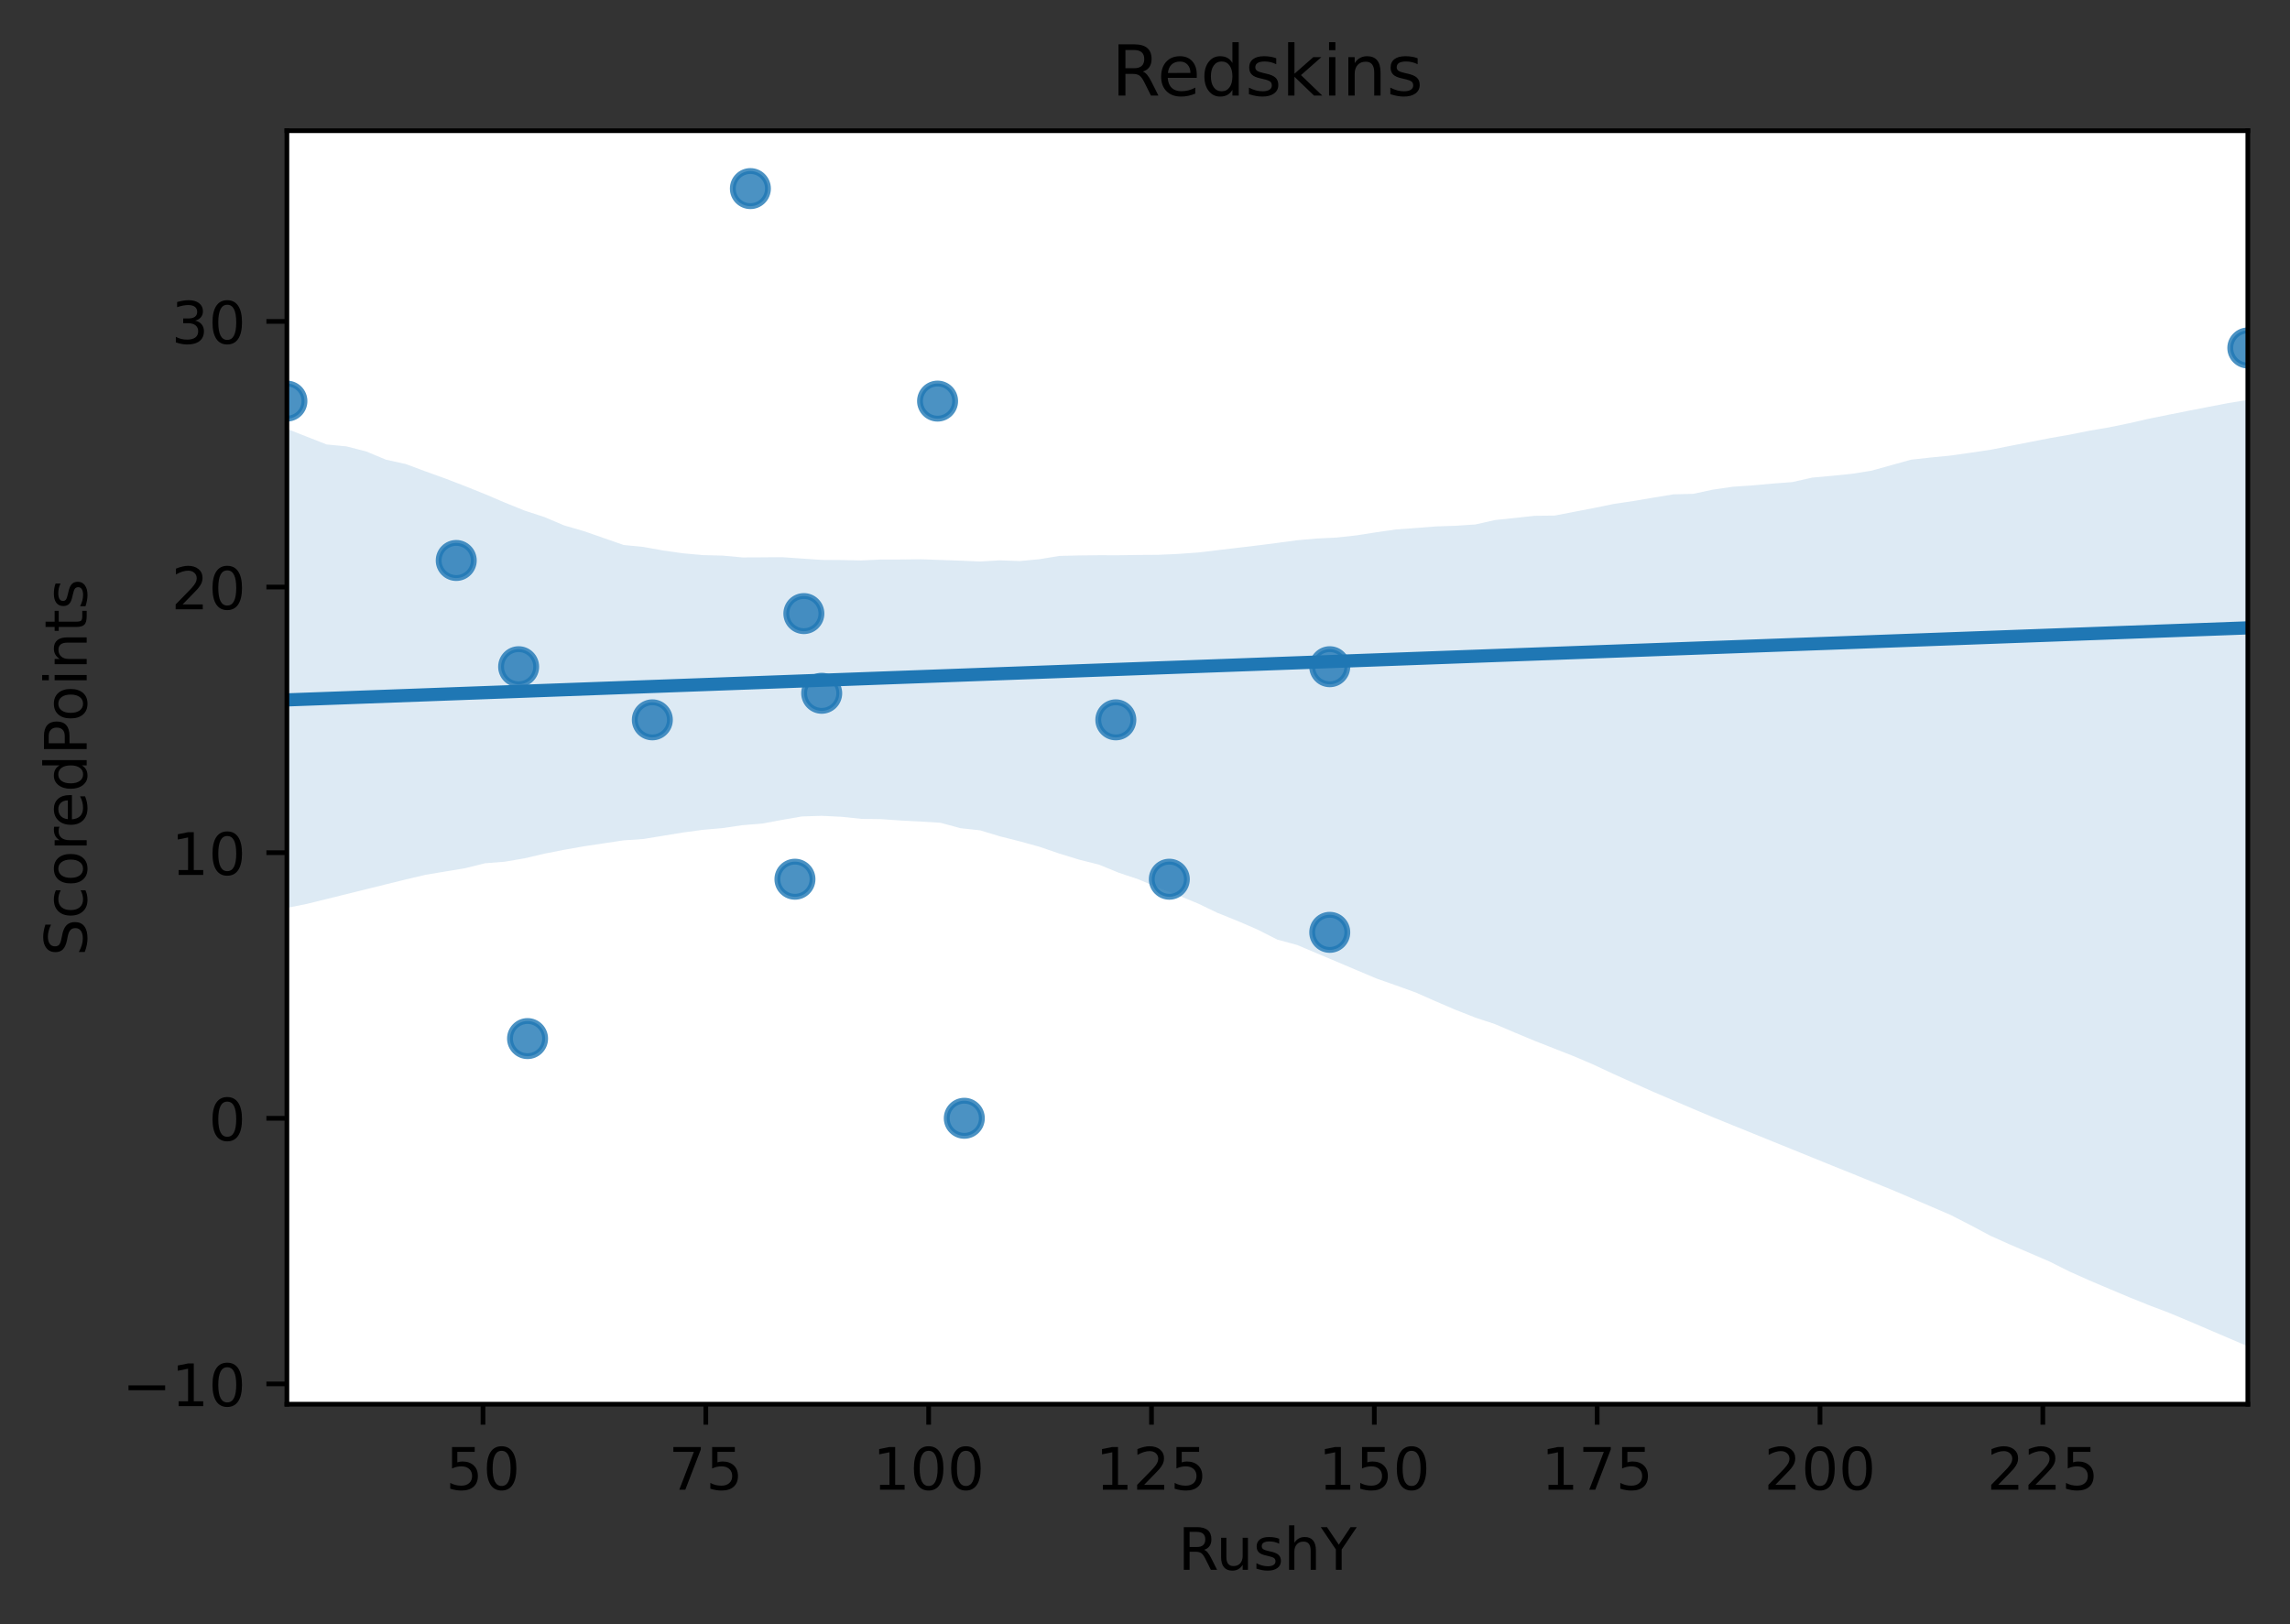 <?xml version="1.0" encoding="utf-8" standalone="no"?>
<!DOCTYPE svg PUBLIC "-//W3C//DTD SVG 1.1//EN"
  "http://www.w3.org/Graphics/SVG/1.1/DTD/svg11.dtd">
<!-- Created with matplotlib (https://matplotlib.org/) -->
<svg height="277.314pt" version="1.1" viewBox="0 0 390.983 277.314" width="390.983pt" xmlns="http://www.w3.org/2000/svg" xmlns:xlink="http://www.w3.org/1999/xlink">
 <rect x="0" y="0" width="390.983" height="277.314" fill="#333333" stroke="none"/>
 <defs>
  <style type="text/css">
*{stroke-linecap:butt;stroke-linejoin:round;}
  </style>
 </defs>
 <g id="figure_1">
  <g id="patch_1">
   <path d="M 0 277.314 
L 390.983 277.314 
L 390.983 0 
L 0 0 
z
" style="fill:none;"/>
  </g>
  <g id="axes_1">
   <g id="patch_2">
    <path d="M 48.983 239.758 
L 383.783 239.758 
L 383.783 22.318 
L 48.983 22.318 
z
" style="fill:#ffffff;"/>
   </g>
   <g id="PathCollection_1">
    <defs>
     <path d="M 0 3 
C 0.796 3 1.559 2.684 2.121 2.121 
C 2.684 1.559 3 0.796 3 0 
C 3 -0.796 2.684 -1.559 2.121 -2.121 
C 1.559 -2.684 0.796 -3 0 -3 
C -0.796 -3 -1.559 -2.684 -2.121 -2.121 
C -2.684 -1.559 -3 -0.796 -3 0 
C -3 0.796 -2.684 1.559 -2.121 2.121 
C -1.559 2.684 -0.796 3 0 3 
z
" id="mbc265c5562" style="stroke:#1f77b4;stroke-opacity:0.8;"/>
    </defs>
    <g clip-path="url(#p3496fb5288)">
     <use style="fill:#1f77b4;fill-opacity:0.8;stroke:#1f77b4;stroke-opacity:0.8;" x="48.983" xlink:href="#mbc265c5562" y="68.484"/>
     <use style="fill:#1f77b4;fill-opacity:0.8;stroke:#1f77b4;stroke-opacity:0.8;" x="77.897" xlink:href="#mbc265c5562" y="95.696"/>
     <use style="fill:#1f77b4;fill-opacity:0.8;stroke:#1f77b4;stroke-opacity:0.8;" x="111.377" xlink:href="#mbc265c5562" y="122.908"/>
     <use style="fill:#1f77b4;fill-opacity:0.8;stroke:#1f77b4;stroke-opacity:0.8;" x="90.072" xlink:href="#mbc265c5562" y="177.331"/>
     <use style="fill:#1f77b4;fill-opacity:0.8;stroke:#1f77b4;stroke-opacity:0.8;" x="227.036" xlink:href="#mbc265c5562" y="159.19"/>
     <use style="fill:#1f77b4;fill-opacity:0.8;stroke:#1f77b4;stroke-opacity:0.8;" x="227.036" xlink:href="#mbc265c5562" y="113.837"/>
     <use style="fill:#1f77b4;fill-opacity:0.8;stroke:#1f77b4;stroke-opacity:0.8;" x="164.641" xlink:href="#mbc265c5562" y="190.937"/>
     <use style="fill:#1f77b4;fill-opacity:0.8;stroke:#1f77b4;stroke-opacity:0.8;" x="135.726" xlink:href="#mbc265c5562" y="150.119"/>
     <use style="fill:#1f77b4;fill-opacity:0.8;stroke:#1f77b4;stroke-opacity:0.8;" x="199.643" xlink:href="#mbc265c5562" y="150.119"/>
     <use style="fill:#1f77b4;fill-opacity:0.8;stroke:#1f77b4;stroke-opacity:0.8;" x="88.55" xlink:href="#mbc265c5562" y="113.837"/>
     <use style="fill:#1f77b4;fill-opacity:0.8;stroke:#1f77b4;stroke-opacity:0.8;" x="137.248" xlink:href="#mbc265c5562" y="104.766"/>
     <use style="fill:#1f77b4;fill-opacity:0.8;stroke:#1f77b4;stroke-opacity:0.8;" x="383.783" xlink:href="#mbc265c5562" y="59.414"/>
     <use style="fill:#1f77b4;fill-opacity:0.8;stroke:#1f77b4;stroke-opacity:0.8;" x="190.512" xlink:href="#mbc265c5562" y="122.908"/>
     <use style="fill:#1f77b4;fill-opacity:0.8;stroke:#1f77b4;stroke-opacity:0.8;" x="160.076" xlink:href="#mbc265c5562" y="68.484"/>
     <use style="fill:#1f77b4;fill-opacity:0.8;stroke:#1f77b4;stroke-opacity:0.8;" x="128.117" xlink:href="#mbc265c5562" y="32.202"/>
     <use style="fill:#1f77b4;fill-opacity:0.8;stroke:#1f77b4;stroke-opacity:0.8;" x="140.292" xlink:href="#mbc265c5562" y="118.372"/>
    </g>
   </g>
   <g id="PolyCollection_1">
    <path clip-path="url(#p3496fb5288)" d="M 48.983 73.224 
L 48.983 155.019 
L 52.365 154.342 
L 55.746 153.505 
L 59.128 152.669 
L 62.51 151.833 
L 65.892 150.996 
L 69.274 150.16 
L 72.656 149.365 
L 76.037 148.802 
L 79.419 148.238 
L 82.801 147.396 
L 86.183 147.129 
L 89.565 146.552 
L 92.946 145.758 
L 96.328 145.092 
L 99.71 144.497 
L 103.092 143.991 
L 106.474 143.482 
L 109.856 143.25 
L 113.237 142.698 
L 116.619 142.142 
L 120.001 141.685 
L 123.383 141.387 
L 126.765 140.893 
L 130.146 140.619 
L 133.528 139.987 
L 136.91 139.403 
L 140.292 139.293 
L 143.674 139.46 
L 147.056 139.815 
L 150.437 139.863 
L 153.819 140.098 
L 157.201 140.271 
L 160.583 140.483 
L 163.965 141.403 
L 167.346 141.774 
L 170.728 142.798 
L 174.11 143.649 
L 177.492 144.586 
L 180.874 145.744 
L 184.256 146.782 
L 187.637 147.632 
L 191.019 149.018 
L 194.401 150.149 
L 197.783 151.584 
L 201.165 152.882 
L 204.546 154.27 
L 207.928 155.893 
L 211.31 157.248 
L 214.692 158.711 
L 218.074 160.425 
L 221.456 161.344 
L 224.837 162.768 
L 228.219 164.199 
L 231.601 165.633 
L 234.983 167.063 
L 238.365 168.253 
L 241.746 169.474 
L 245.128 170.967 
L 248.51 172.421 
L 251.892 173.746 
L 255.274 174.87 
L 258.656 176.312 
L 262.037 177.723 
L 265.419 179.052 
L 268.801 180.38 
L 272.183 181.829 
L 275.565 183.411 
L 278.946 184.936 
L 282.328 186.444 
L 285.71 187.893 
L 289.092 189.339 
L 292.474 190.768 
L 295.856 192.139 
L 299.237 193.51 
L 302.619 194.881 
L 306.001 196.252 
L 309.383 197.624 
L 312.765 198.995 
L 316.146 200.354 
L 319.528 201.733 
L 322.91 203.108 
L 326.292 204.549 
L 329.674 206.001 
L 333.056 207.453 
L 336.437 209.186 
L 339.819 210.993 
L 343.201 212.506 
L 346.583 213.956 
L 349.965 215.415 
L 353.346 217.108 
L 356.728 218.62 
L 360.11 220.053 
L 363.492 221.481 
L 366.874 222.841 
L 370.256 224.121 
L 373.637 225.533 
L 377.019 226.98 
L 380.401 228.427 
L 383.783 229.874 
L 383.783 68.277 
L 383.783 68.277 
L 380.401 68.83 
L 377.019 69.478 
L 373.637 70.14 
L 370.256 70.81 
L 366.874 71.496 
L 363.492 72.269 
L 360.11 72.967 
L 356.728 73.543 
L 353.346 74.222 
L 349.965 74.811 
L 346.583 75.473 
L 343.201 76.135 
L 339.819 76.802 
L 336.437 77.302 
L 333.056 77.781 
L 329.674 78.116 
L 326.292 78.485 
L 322.91 79.426 
L 319.528 80.368 
L 316.146 80.904 
L 312.765 81.244 
L 309.383 81.551 
L 306.001 82.314 
L 302.619 82.568 
L 299.237 82.879 
L 295.856 83.105 
L 292.474 83.597 
L 289.092 84.32 
L 285.71 84.405 
L 282.328 84.961 
L 278.946 85.535 
L 275.565 86.038 
L 272.183 86.73 
L 268.801 87.381 
L 265.419 88.033 
L 262.037 88.067 
L 258.656 88.438 
L 255.274 88.788 
L 251.892 89.549 
L 248.51 89.771 
L 245.128 89.886 
L 241.746 90.153 
L 238.365 90.398 
L 234.983 90.881 
L 231.601 91.41 
L 228.219 91.783 
L 224.837 91.947 
L 221.456 92.241 
L 218.074 92.698 
L 214.692 93.132 
L 211.31 93.533 
L 207.928 93.935 
L 204.546 94.336 
L 201.165 94.576 
L 197.783 94.731 
L 194.401 94.753 
L 191.019 94.803 
L 187.637 94.799 
L 184.256 94.837 
L 180.874 94.919 
L 177.492 95.475 
L 174.11 95.799 
L 170.728 95.674 
L 167.346 95.871 
L 163.965 95.727 
L 160.583 95.611 
L 157.201 95.488 
L 153.819 95.53 
L 150.437 95.534 
L 147.056 95.69 
L 143.674 95.625 
L 140.292 95.601 
L 136.91 95.368 
L 133.528 95.134 
L 130.146 95.164 
L 126.765 95.179 
L 123.383 94.866 
L 120.001 94.778 
L 116.619 94.473 
L 113.237 93.994 
L 109.856 93.387 
L 106.474 93.053 
L 103.092 91.871 
L 99.71 90.697 
L 96.328 89.713 
L 92.946 88.281 
L 89.565 87.178 
L 86.183 85.809 
L 82.801 84.366 
L 79.419 83.01 
L 76.037 81.705 
L 72.656 80.489 
L 69.274 79.23 
L 65.892 78.485 
L 62.51 77.076 
L 59.128 76.214 
L 55.746 75.884 
L 52.365 74.554 
L 48.983 73.224 
z
" style="fill:#1f77b4;fill-opacity:0.15;"/>
   </g>
   <g id="matplotlib.axis_1">
    <g id="xtick_1">
     <g id="line2d_1">
      <defs>
       <path d="M 0 0 
L 0 3.5 
" id="m33580cc19c" style="stroke:#000000;stroke-width:0.8;"/>
      </defs>
      <g>
       <use style="stroke:#000000;stroke-width:0.8;" x="82.463" xlink:href="#m33580cc19c" y="239.758"/>
      </g>
     </g>
     <g id="text_1">
      <!-- 50 -->
      <defs>
       <path d="M 10.797 72.906 
L 49.516 72.906 
L 49.516 64.594 
L 19.828 64.594 
L 19.828 46.734 
Q 21.969 47.469 24.109 47.828 
Q 26.266 48.188 28.422 48.188 
Q 40.625 48.188 47.75 41.5 
Q 54.891 34.812 54.891 23.391 
Q 54.891 11.625 47.562 5.094 
Q 40.234 -1.422 26.906 -1.422 
Q 22.312 -1.422 17.547 -0.641 
Q 12.797 0.141 7.719 1.703 
L 7.719 11.625 
Q 12.109 9.234 16.797 8.062 
Q 21.484 6.891 26.703 6.891 
Q 35.156 6.891 40.078 11.328 
Q 45.016 15.766 45.016 23.391 
Q 45.016 31 40.078 35.438 
Q 35.156 39.891 26.703 39.891 
Q 22.75 39.891 18.812 39.016 
Q 14.891 38.141 10.797 36.281 
z
" id="DejaVuSans-53"/>
       <path d="M 31.781 66.406 
Q 24.172 66.406 20.328 58.906 
Q 16.5 51.422 16.5 36.375 
Q 16.5 21.391 20.328 13.891 
Q 24.172 6.391 31.781 6.391 
Q 39.453 6.391 43.281 13.891 
Q 47.125 21.391 47.125 36.375 
Q 47.125 51.422 43.281 58.906 
Q 39.453 66.406 31.781 66.406 
z
M 31.781 74.219 
Q 44.047 74.219 50.516 64.516 
Q 56.984 54.828 56.984 36.375 
Q 56.984 17.969 50.516 8.266 
Q 44.047 -1.422 31.781 -1.422 
Q 19.531 -1.422 13.062 8.266 
Q 6.594 17.969 6.594 36.375 
Q 6.594 54.828 13.062 64.516 
Q 19.531 74.219 31.781 74.219 
z
" id="DejaVuSans-48"/>
      </defs>
      <g transform="translate(76.1 254.357)scale(0.1 -0.1)">
       <use xlink:href="#DejaVuSans-53"/>
       <use x="63.623" xlink:href="#DejaVuSans-48"/>
      </g>
     </g>
    </g>
    <g id="xtick_2">
     <g id="line2d_2">
      <g>
       <use style="stroke:#000000;stroke-width:0.8;" x="120.508" xlink:href="#m33580cc19c" y="239.758"/>
      </g>
     </g>
     <g id="text_2">
      <!-- 75 -->
      <defs>
       <path d="M 8.203 72.906 
L 55.078 72.906 
L 55.078 68.703 
L 28.609 0 
L 18.312 0 
L 43.219 64.594 
L 8.203 64.594 
z
" id="DejaVuSans-55"/>
      </defs>
      <g transform="translate(114.146 254.357)scale(0.1 -0.1)">
       <use xlink:href="#DejaVuSans-55"/>
       <use x="63.623" xlink:href="#DejaVuSans-53"/>
      </g>
     </g>
    </g>
    <g id="xtick_3">
     <g id="line2d_3">
      <g>
       <use style="stroke:#000000;stroke-width:0.8;" x="158.554" xlink:href="#m33580cc19c" y="239.758"/>
      </g>
     </g>
     <g id="text_3">
      <!-- 100 -->
      <defs>
       <path d="M 12.406 8.297 
L 28.516 8.297 
L 28.516 63.922 
L 10.984 60.406 
L 10.984 69.391 
L 28.422 72.906 
L 38.281 72.906 
L 38.281 8.297 
L 54.391 8.297 
L 54.391 0 
L 12.406 0 
z
" id="DejaVuSans-49"/>
      </defs>
      <g transform="translate(149.01 254.357)scale(0.1 -0.1)">
       <use xlink:href="#DejaVuSans-49"/>
       <use x="63.623" xlink:href="#DejaVuSans-48"/>
       <use x="127.246" xlink:href="#DejaVuSans-48"/>
      </g>
     </g>
    </g>
    <g id="xtick_4">
     <g id="line2d_4">
      <g>
       <use style="stroke:#000000;stroke-width:0.8;" x="196.599" xlink:href="#m33580cc19c" y="239.758"/>
      </g>
     </g>
     <g id="text_4">
      <!-- 125 -->
      <defs>
       <path d="M 19.188 8.297 
L 53.609 8.297 
L 53.609 0 
L 7.328 0 
L 7.328 8.297 
Q 12.938 14.109 22.625 23.891 
Q 32.328 33.688 34.812 36.531 
Q 39.547 41.844 41.422 45.531 
Q 43.312 49.219 43.312 52.781 
Q 43.312 58.594 39.234 62.25 
Q 35.156 65.922 28.609 65.922 
Q 23.969 65.922 18.812 64.312 
Q 13.672 62.703 7.812 59.422 
L 7.812 69.391 
Q 13.766 71.781 18.938 73 
Q 24.125 74.219 28.422 74.219 
Q 39.75 74.219 46.484 68.547 
Q 53.219 62.891 53.219 53.422 
Q 53.219 48.922 51.531 44.891 
Q 49.859 40.875 45.406 35.406 
Q 44.188 33.984 37.641 27.219 
Q 31.109 20.453 19.188 8.297 
z
" id="DejaVuSans-50"/>
      </defs>
      <g transform="translate(187.055 254.357)scale(0.1 -0.1)">
       <use xlink:href="#DejaVuSans-49"/>
       <use x="63.623" xlink:href="#DejaVuSans-50"/>
       <use x="127.246" xlink:href="#DejaVuSans-53"/>
      </g>
     </g>
    </g>
    <g id="xtick_5">
     <g id="line2d_5">
      <g>
       <use style="stroke:#000000;stroke-width:0.8;" x="234.645" xlink:href="#m33580cc19c" y="239.758"/>
      </g>
     </g>
     <g id="text_5">
      <!-- 150 -->
      <g transform="translate(225.101 254.357)scale(0.1 -0.1)">
       <use xlink:href="#DejaVuSans-49"/>
       <use x="63.623" xlink:href="#DejaVuSans-53"/>
       <use x="127.246" xlink:href="#DejaVuSans-48"/>
      </g>
     </g>
    </g>
    <g id="xtick_6">
     <g id="line2d_6">
      <g>
       <use style="stroke:#000000;stroke-width:0.8;" x="272.69" xlink:href="#m33580cc19c" y="239.758"/>
      </g>
     </g>
     <g id="text_6">
      <!-- 175 -->
      <g transform="translate(263.146 254.357)scale(0.1 -0.1)">
       <use xlink:href="#DejaVuSans-49"/>
       <use x="63.623" xlink:href="#DejaVuSans-55"/>
       <use x="127.246" xlink:href="#DejaVuSans-53"/>
      </g>
     </g>
    </g>
    <g id="xtick_7">
     <g id="line2d_7">
      <g>
       <use style="stroke:#000000;stroke-width:0.8;" x="310.736" xlink:href="#m33580cc19c" y="239.758"/>
      </g>
     </g>
     <g id="text_7">
      <!-- 200 -->
      <g transform="translate(301.192 254.357)scale(0.1 -0.1)">
       <use xlink:href="#DejaVuSans-50"/>
       <use x="63.623" xlink:href="#DejaVuSans-48"/>
       <use x="127.246" xlink:href="#DejaVuSans-48"/>
      </g>
     </g>
    </g>
    <g id="xtick_8">
     <g id="line2d_8">
      <g>
       <use style="stroke:#000000;stroke-width:0.8;" x="348.781" xlink:href="#m33580cc19c" y="239.758"/>
      </g>
     </g>
     <g id="text_8">
      <!-- 225 -->
      <g transform="translate(339.237 254.357)scale(0.1 -0.1)">
       <use xlink:href="#DejaVuSans-50"/>
       <use x="63.623" xlink:href="#DejaVuSans-50"/>
       <use x="127.246" xlink:href="#DejaVuSans-53"/>
      </g>
     </g>
    </g>
    <g id="text_9">
     <!-- RushY -->
     <defs>
      <path d="M 44.391 34.188 
Q 47.562 33.109 50.562 29.594 
Q 53.562 26.078 56.594 19.922 
L 66.609 0 
L 56 0 
L 46.688 18.703 
Q 43.062 26.031 39.672 28.422 
Q 36.281 30.812 30.422 30.812 
L 19.672 30.812 
L 19.672 0 
L 9.812 0 
L 9.812 72.906 
L 32.078 72.906 
Q 44.578 72.906 50.734 67.672 
Q 56.891 62.453 56.891 51.906 
Q 56.891 45.016 53.688 40.469 
Q 50.484 35.938 44.391 34.188 
z
M 19.672 64.797 
L 19.672 38.922 
L 32.078 38.922 
Q 39.203 38.922 42.844 42.219 
Q 46.484 45.516 46.484 51.906 
Q 46.484 58.297 42.844 61.547 
Q 39.203 64.797 32.078 64.797 
z
" id="DejaVuSans-82"/>
      <path d="M 8.5 21.578 
L 8.5 54.688 
L 17.484 54.688 
L 17.484 21.922 
Q 17.484 14.156 20.5 10.266 
Q 23.531 6.391 29.594 6.391 
Q 36.859 6.391 41.078 11.031 
Q 45.312 15.672 45.312 23.688 
L 45.312 54.688 
L 54.297 54.688 
L 54.297 0 
L 45.312 0 
L 45.312 8.406 
Q 42.047 3.422 37.719 1 
Q 33.406 -1.422 27.688 -1.422 
Q 18.266 -1.422 13.375 4.438 
Q 8.5 10.297 8.5 21.578 
z
M 31.109 56 
z
" id="DejaVuSans-117"/>
      <path d="M 44.281 53.078 
L 44.281 44.578 
Q 40.484 46.531 36.375 47.5 
Q 32.281 48.484 27.875 48.484 
Q 21.188 48.484 17.844 46.438 
Q 14.5 44.391 14.5 40.281 
Q 14.5 37.156 16.891 35.375 
Q 19.281 33.594 26.516 31.984 
L 29.594 31.297 
Q 39.156 29.25 43.188 25.516 
Q 47.219 21.781 47.219 15.094 
Q 47.219 7.469 41.188 3.016 
Q 35.156 -1.422 24.609 -1.422 
Q 20.219 -1.422 15.453 -0.562 
Q 10.688 0.297 5.422 2 
L 5.422 11.281 
Q 10.406 8.688 15.234 7.391 
Q 20.062 6.109 24.812 6.109 
Q 31.156 6.109 34.562 8.281 
Q 37.984 10.453 37.984 14.406 
Q 37.984 18.062 35.516 20.016 
Q 33.062 21.969 24.703 23.781 
L 21.578 24.516 
Q 13.234 26.266 9.516 29.906 
Q 5.812 33.547 5.812 39.891 
Q 5.812 47.609 11.281 51.797 
Q 16.75 56 26.812 56 
Q 31.781 56 36.172 55.266 
Q 40.578 54.547 44.281 53.078 
z
" id="DejaVuSans-115"/>
      <path d="M 54.891 33.016 
L 54.891 0 
L 45.906 0 
L 45.906 32.719 
Q 45.906 40.484 42.875 44.328 
Q 39.844 48.188 33.797 48.188 
Q 26.516 48.188 22.312 43.547 
Q 18.109 38.922 18.109 30.906 
L 18.109 0 
L 9.078 0 
L 9.078 75.984 
L 18.109 75.984 
L 18.109 46.188 
Q 21.344 51.125 25.703 53.562 
Q 30.078 56 35.797 56 
Q 45.219 56 50.047 50.172 
Q 54.891 44.344 54.891 33.016 
z
" id="DejaVuSans-104"/>
      <path d="M -0.203 72.906 
L 10.406 72.906 
L 30.609 42.922 
L 50.688 72.906 
L 61.281 72.906 
L 35.5 34.719 
L 35.5 0 
L 25.594 0 
L 25.594 34.719 
z
" id="DejaVuSans-89"/>
     </defs>
     <g transform="translate(201.137 268.035)scale(0.1 -0.1)">
      <use xlink:href="#DejaVuSans-82"/>
      <use x="64.982" xlink:href="#DejaVuSans-117"/>
      <use x="128.361" xlink:href="#DejaVuSans-115"/>
      <use x="180.461" xlink:href="#DejaVuSans-104"/>
      <use x="243.84" xlink:href="#DejaVuSans-89"/>
     </g>
    </g>
   </g>
   <g id="matplotlib.axis_2">
    <g id="ytick_1">
     <g id="line2d_9">
      <defs>
       <path d="M 0 0 
L -3.5 0 
" id="mda5c3f9989" style="stroke:#000000;stroke-width:0.8;"/>
      </defs>
      <g>
       <use style="stroke:#000000;stroke-width:0.8;" x="48.983" xlink:href="#mda5c3f9989" y="236.29"/>
      </g>
     </g>
     <g id="text_10">
      <!-- −10 -->
      <defs>
       <path d="M 10.594 35.5 
L 73.188 35.5 
L 73.188 27.203 
L 10.594 27.203 
z
" id="DejaVuSans-8722"/>
      </defs>
      <g transform="translate(20.878 240.089)scale(0.1 -0.1)">
       <use xlink:href="#DejaVuSans-8722"/>
       <use x="83.789" xlink:href="#DejaVuSans-49"/>
       <use x="147.412" xlink:href="#DejaVuSans-48"/>
      </g>
     </g>
    </g>
    <g id="ytick_2">
     <g id="line2d_10">
      <g>
       <use style="stroke:#000000;stroke-width:0.8;" x="48.983" xlink:href="#mda5c3f9989" y="190.937"/>
      </g>
     </g>
     <g id="text_11">
      <!-- 0 -->
      <g transform="translate(35.62 194.736)scale(0.1 -0.1)">
       <use xlink:href="#DejaVuSans-48"/>
      </g>
     </g>
    </g>
    <g id="ytick_3">
     <g id="line2d_11">
      <g>
       <use style="stroke:#000000;stroke-width:0.8;" x="48.983" xlink:href="#mda5c3f9989" y="145.584"/>
      </g>
     </g>
     <g id="text_12">
      <!-- 10 -->
      <g transform="translate(29.258 149.383)scale(0.1 -0.1)">
       <use xlink:href="#DejaVuSans-49"/>
       <use x="63.623" xlink:href="#DejaVuSans-48"/>
      </g>
     </g>
    </g>
    <g id="ytick_4">
     <g id="line2d_12">
      <g>
       <use style="stroke:#000000;stroke-width:0.8;" x="48.983" xlink:href="#mda5c3f9989" y="100.231"/>
      </g>
     </g>
     <g id="text_13">
      <!-- 20 -->
      <g transform="translate(29.258 104.03)scale(0.1 -0.1)">
       <use xlink:href="#DejaVuSans-50"/>
       <use x="63.623" xlink:href="#DejaVuSans-48"/>
      </g>
     </g>
    </g>
    <g id="ytick_5">
     <g id="line2d_13">
      <g>
       <use style="stroke:#000000;stroke-width:0.8;" x="48.983" xlink:href="#mda5c3f9989" y="54.878"/>
      </g>
     </g>
     <g id="text_14">
      <!-- 30 -->
      <defs>
       <path d="M 40.578 39.312 
Q 47.656 37.797 51.625 33 
Q 55.609 28.219 55.609 21.188 
Q 55.609 10.406 48.188 4.484 
Q 40.766 -1.422 27.094 -1.422 
Q 22.516 -1.422 17.656 -0.516 
Q 12.797 0.391 7.625 2.203 
L 7.625 11.719 
Q 11.719 9.328 16.594 8.109 
Q 21.484 6.891 26.812 6.891 
Q 36.078 6.891 40.938 10.547 
Q 45.797 14.203 45.797 21.188 
Q 45.797 27.641 41.281 31.266 
Q 36.766 34.906 28.719 34.906 
L 20.219 34.906 
L 20.219 43.016 
L 29.109 43.016 
Q 36.375 43.016 40.234 45.922 
Q 44.094 48.828 44.094 54.297 
Q 44.094 59.906 40.109 62.906 
Q 36.141 65.922 28.719 65.922 
Q 24.656 65.922 20.016 65.031 
Q 15.375 64.156 9.812 62.312 
L 9.812 71.094 
Q 15.438 72.656 20.344 73.438 
Q 25.25 74.219 29.594 74.219 
Q 40.828 74.219 47.359 69.109 
Q 53.906 64.016 53.906 55.328 
Q 53.906 49.266 50.438 45.094 
Q 46.969 40.922 40.578 39.312 
z
" id="DejaVuSans-51"/>
      </defs>
      <g transform="translate(29.258 58.677)scale(0.1 -0.1)">
       <use xlink:href="#DejaVuSans-51"/>
       <use x="63.623" xlink:href="#DejaVuSans-48"/>
      </g>
     </g>
    </g>
    <g id="text_15">
     <!-- ScoredPoints -->
     <defs>
      <path d="M 53.516 70.516 
L 53.516 60.891 
Q 47.906 63.578 42.922 64.891 
Q 37.938 66.219 33.297 66.219 
Q 25.25 66.219 20.875 63.094 
Q 16.5 59.969 16.5 54.203 
Q 16.5 49.359 19.406 46.891 
Q 22.312 44.438 30.422 42.922 
L 36.375 41.703 
Q 47.406 39.594 52.656 34.297 
Q 57.906 29 57.906 20.125 
Q 57.906 9.516 50.797 4.047 
Q 43.703 -1.422 29.984 -1.422 
Q 24.812 -1.422 18.969 -0.25 
Q 13.141 0.922 6.891 3.219 
L 6.891 13.375 
Q 12.891 10.016 18.656 8.297 
Q 24.422 6.594 29.984 6.594 
Q 38.422 6.594 43.016 9.906 
Q 47.609 13.234 47.609 19.391 
Q 47.609 24.75 44.312 27.781 
Q 41.016 30.812 33.5 32.328 
L 27.484 33.5 
Q 16.453 35.688 11.516 40.375 
Q 6.594 45.062 6.594 53.422 
Q 6.594 63.094 13.406 68.656 
Q 20.219 74.219 32.172 74.219 
Q 37.312 74.219 42.625 73.281 
Q 47.953 72.359 53.516 70.516 
z
" id="DejaVuSans-83"/>
      <path d="M 48.781 52.594 
L 48.781 44.188 
Q 44.969 46.297 41.141 47.344 
Q 37.312 48.391 33.406 48.391 
Q 24.656 48.391 19.812 42.844 
Q 14.984 37.312 14.984 27.297 
Q 14.984 17.281 19.812 11.734 
Q 24.656 6.203 33.406 6.203 
Q 37.312 6.203 41.141 7.25 
Q 44.969 8.297 48.781 10.406 
L 48.781 2.094 
Q 45.016 0.344 40.984 -0.531 
Q 36.969 -1.422 32.422 -1.422 
Q 20.062 -1.422 12.781 6.344 
Q 5.516 14.109 5.516 27.297 
Q 5.516 40.672 12.859 48.328 
Q 20.219 56 33.016 56 
Q 37.156 56 41.109 55.141 
Q 45.062 54.297 48.781 52.594 
z
" id="DejaVuSans-99"/>
      <path d="M 30.609 48.391 
Q 23.391 48.391 19.188 42.75 
Q 14.984 37.109 14.984 27.297 
Q 14.984 17.484 19.156 11.844 
Q 23.344 6.203 30.609 6.203 
Q 37.797 6.203 41.984 11.859 
Q 46.188 17.531 46.188 27.297 
Q 46.188 37.016 41.984 42.703 
Q 37.797 48.391 30.609 48.391 
z
M 30.609 56 
Q 42.328 56 49.016 48.375 
Q 55.719 40.766 55.719 27.297 
Q 55.719 13.875 49.016 6.219 
Q 42.328 -1.422 30.609 -1.422 
Q 18.844 -1.422 12.172 6.219 
Q 5.516 13.875 5.516 27.297 
Q 5.516 40.766 12.172 48.375 
Q 18.844 56 30.609 56 
z
" id="DejaVuSans-111"/>
      <path d="M 41.109 46.297 
Q 39.594 47.172 37.812 47.578 
Q 36.031 48 33.891 48 
Q 26.266 48 22.188 43.047 
Q 18.109 38.094 18.109 28.812 
L 18.109 0 
L 9.078 0 
L 9.078 54.688 
L 18.109 54.688 
L 18.109 46.188 
Q 20.953 51.172 25.484 53.578 
Q 30.031 56 36.531 56 
Q 37.453 56 38.578 55.875 
Q 39.703 55.766 41.062 55.516 
z
" id="DejaVuSans-114"/>
      <path d="M 56.203 29.594 
L 56.203 25.203 
L 14.891 25.203 
Q 15.484 15.922 20.484 11.062 
Q 25.484 6.203 34.422 6.203 
Q 39.594 6.203 44.453 7.469 
Q 49.312 8.734 54.109 11.281 
L 54.109 2.781 
Q 49.266 0.734 44.188 -0.344 
Q 39.109 -1.422 33.891 -1.422 
Q 20.797 -1.422 13.156 6.188 
Q 5.516 13.812 5.516 26.812 
Q 5.516 40.234 12.766 48.109 
Q 20.016 56 32.328 56 
Q 43.359 56 49.781 48.891 
Q 56.203 41.797 56.203 29.594 
z
M 47.219 32.234 
Q 47.125 39.594 43.094 43.984 
Q 39.062 48.391 32.422 48.391 
Q 24.906 48.391 20.391 44.141 
Q 15.875 39.891 15.188 32.172 
z
" id="DejaVuSans-101"/>
      <path d="M 45.406 46.391 
L 45.406 75.984 
L 54.391 75.984 
L 54.391 0 
L 45.406 0 
L 45.406 8.203 
Q 42.578 3.328 38.25 0.953 
Q 33.938 -1.422 27.875 -1.422 
Q 17.969 -1.422 11.734 6.484 
Q 5.516 14.406 5.516 27.297 
Q 5.516 40.188 11.734 48.094 
Q 17.969 56 27.875 56 
Q 33.938 56 38.25 53.625 
Q 42.578 51.266 45.406 46.391 
z
M 14.797 27.297 
Q 14.797 17.391 18.875 11.75 
Q 22.953 6.109 30.078 6.109 
Q 37.203 6.109 41.297 11.75 
Q 45.406 17.391 45.406 27.297 
Q 45.406 37.203 41.297 42.844 
Q 37.203 48.484 30.078 48.484 
Q 22.953 48.484 18.875 42.844 
Q 14.797 37.203 14.797 27.297 
z
" id="DejaVuSans-100"/>
      <path d="M 19.672 64.797 
L 19.672 37.406 
L 32.078 37.406 
Q 38.969 37.406 42.719 40.969 
Q 46.484 44.531 46.484 51.125 
Q 46.484 57.672 42.719 61.234 
Q 38.969 64.797 32.078 64.797 
z
M 9.812 72.906 
L 32.078 72.906 
Q 44.344 72.906 50.609 67.359 
Q 56.891 61.812 56.891 51.125 
Q 56.891 40.328 50.609 34.812 
Q 44.344 29.297 32.078 29.297 
L 19.672 29.297 
L 19.672 0 
L 9.812 0 
z
" id="DejaVuSans-80"/>
      <path d="M 9.422 54.688 
L 18.406 54.688 
L 18.406 0 
L 9.422 0 
z
M 9.422 75.984 
L 18.406 75.984 
L 18.406 64.594 
L 9.422 64.594 
z
" id="DejaVuSans-105"/>
      <path d="M 54.891 33.016 
L 54.891 0 
L 45.906 0 
L 45.906 32.719 
Q 45.906 40.484 42.875 44.328 
Q 39.844 48.188 33.797 48.188 
Q 26.516 48.188 22.312 43.547 
Q 18.109 38.922 18.109 30.906 
L 18.109 0 
L 9.078 0 
L 9.078 54.688 
L 18.109 54.688 
L 18.109 46.188 
Q 21.344 51.125 25.703 53.562 
Q 30.078 56 35.797 56 
Q 45.219 56 50.047 50.172 
Q 54.891 44.344 54.891 33.016 
z
" id="DejaVuSans-110"/>
      <path d="M 18.312 70.219 
L 18.312 54.688 
L 36.812 54.688 
L 36.812 47.703 
L 18.312 47.703 
L 18.312 18.016 
Q 18.312 11.328 20.141 9.422 
Q 21.969 7.516 27.594 7.516 
L 36.812 7.516 
L 36.812 0 
L 27.594 0 
Q 17.188 0 13.234 3.875 
Q 9.281 7.766 9.281 18.016 
L 9.281 47.703 
L 2.688 47.703 
L 2.688 54.688 
L 9.281 54.688 
L 9.281 70.219 
z
" id="DejaVuSans-116"/>
     </defs>
     <g transform="translate(14.798 163.23)rotate(-90)scale(0.1 -0.1)">
      <use xlink:href="#DejaVuSans-83"/>
      <use x="63.477" xlink:href="#DejaVuSans-99"/>
      <use x="118.457" xlink:href="#DejaVuSans-111"/>
      <use x="179.639" xlink:href="#DejaVuSans-114"/>
      <use x="218.502" xlink:href="#DejaVuSans-101"/>
      <use x="280.025" xlink:href="#DejaVuSans-100"/>
      <use x="343.502" xlink:href="#DejaVuSans-80"/>
      <use x="400.18" xlink:href="#DejaVuSans-111"/>
      <use x="461.361" xlink:href="#DejaVuSans-105"/>
      <use x="489.145" xlink:href="#DejaVuSans-110"/>
      <use x="552.523" xlink:href="#DejaVuSans-116"/>
      <use x="591.732" xlink:href="#DejaVuSans-115"/>
     </g>
    </g>
   </g>
   <g id="line2d_14">
    <path clip-path="url(#p3496fb5288)" d="M 48.983 119.503 
L 52.365 119.379 
L 55.746 119.255 
L 59.128 119.131 
L 62.51 119.006 
L 65.892 118.882 
L 69.274 118.758 
L 72.656 118.634 
L 76.037 118.509 
L 79.419 118.385 
L 82.801 118.261 
L 86.183 118.137 
L 89.565 118.013 
L 92.946 117.888 
L 96.328 117.764 
L 99.71 117.64 
L 103.092 117.516 
L 106.474 117.391 
L 109.856 117.267 
L 113.237 117.143 
L 116.619 117.019 
L 120.001 116.895 
L 123.383 116.77 
L 126.765 116.646 
L 130.146 116.522 
L 133.528 116.398 
L 136.91 116.273 
L 140.292 116.149 
L 143.674 116.025 
L 147.056 115.901 
L 150.437 115.776 
L 153.819 115.652 
L 157.201 115.528 
L 160.583 115.404 
L 163.965 115.28 
L 167.346 115.155 
L 170.728 115.031 
L 174.11 114.907 
L 177.492 114.783 
L 180.874 114.658 
L 184.256 114.534 
L 187.637 114.41 
L 191.019 114.286 
L 194.401 114.162 
L 197.783 114.037 
L 201.165 113.913 
L 204.546 113.789 
L 207.928 113.665 
L 211.31 113.54 
L 214.692 113.416 
L 218.074 113.292 
L 221.456 113.168 
L 224.837 113.043 
L 228.219 112.919 
L 231.601 112.795 
L 234.983 112.671 
L 238.365 112.547 
L 241.746 112.422 
L 245.128 112.298 
L 248.51 112.174 
L 251.892 112.05 
L 255.274 111.925 
L 258.656 111.801 
L 262.037 111.677 
L 265.419 111.553 
L 268.801 111.428 
L 272.183 111.304 
L 275.565 111.18 
L 278.946 111.056 
L 282.328 110.932 
L 285.71 110.807 
L 289.092 110.683 
L 292.474 110.559 
L 295.856 110.435 
L 299.237 110.31 
L 302.619 110.186 
L 306.001 110.062 
L 309.383 109.938 
L 312.765 109.814 
L 316.146 109.689 
L 319.528 109.565 
L 322.91 109.441 
L 326.292 109.317 
L 329.674 109.192 
L 333.056 109.068 
L 336.437 108.944 
L 339.819 108.82 
L 343.201 108.695 
L 346.583 108.571 
L 349.965 108.447 
L 353.346 108.323 
L 356.728 108.199 
L 360.11 108.074 
L 363.492 107.95 
L 366.874 107.826 
L 370.256 107.702 
L 373.637 107.577 
L 377.019 107.453 
L 380.401 107.329 
L 383.783 107.205 
" style="fill:none;stroke:#1f77b4;stroke-linecap:square;stroke-width:2.25;"/>
   </g>
   <g id="patch_3">
    <path d="M 48.983 239.758 
L 48.983 22.318 
" style="fill:none;stroke:#000000;stroke-linecap:square;stroke-linejoin:miter;stroke-width:0.8;"/>
   </g>
   <g id="patch_4">
    <path d="M 383.783 239.758 
L 383.783 22.318 
" style="fill:none;stroke:#000000;stroke-linecap:square;stroke-linejoin:miter;stroke-width:0.8;"/>
   </g>
   <g id="patch_5">
    <path d="M 48.983 239.758 
L 383.783 239.758 
" style="fill:none;stroke:#000000;stroke-linecap:square;stroke-linejoin:miter;stroke-width:0.8;"/>
   </g>
   <g id="patch_6">
    <path d="M 48.983 22.318 
L 383.783 22.318 
" style="fill:none;stroke:#000000;stroke-linecap:square;stroke-linejoin:miter;stroke-width:0.8;"/>
   </g>
   <g id="text_16">
    <!-- Redskins -->
    <defs>
     <path d="M 9.078 75.984 
L 18.109 75.984 
L 18.109 31.109 
L 44.922 54.688 
L 56.391 54.688 
L 27.391 29.109 
L 57.625 0 
L 45.906 0 
L 18.109 26.703 
L 18.109 0 
L 9.078 0 
z
" id="DejaVuSans-107"/>
    </defs>
    <g transform="translate(189.788 16.318)scale(0.12 -0.12)">
     <use xlink:href="#DejaVuSans-82"/>
     <use x="64.982" xlink:href="#DejaVuSans-101"/>
     <use x="126.506" xlink:href="#DejaVuSans-100"/>
     <use x="189.982" xlink:href="#DejaVuSans-115"/>
     <use x="242.082" xlink:href="#DejaVuSans-107"/>
     <use x="299.992" xlink:href="#DejaVuSans-105"/>
     <use x="327.775" xlink:href="#DejaVuSans-110"/>
     <use x="391.154" xlink:href="#DejaVuSans-115"/>
    </g>
   </g>
  </g>
 </g>
 <defs>
  <clipPath id="p3496fb5288">
   <rect height="217.44" width="334.8" x="48.983" y="22.318"/>
  </clipPath>
 </defs>
</svg>
